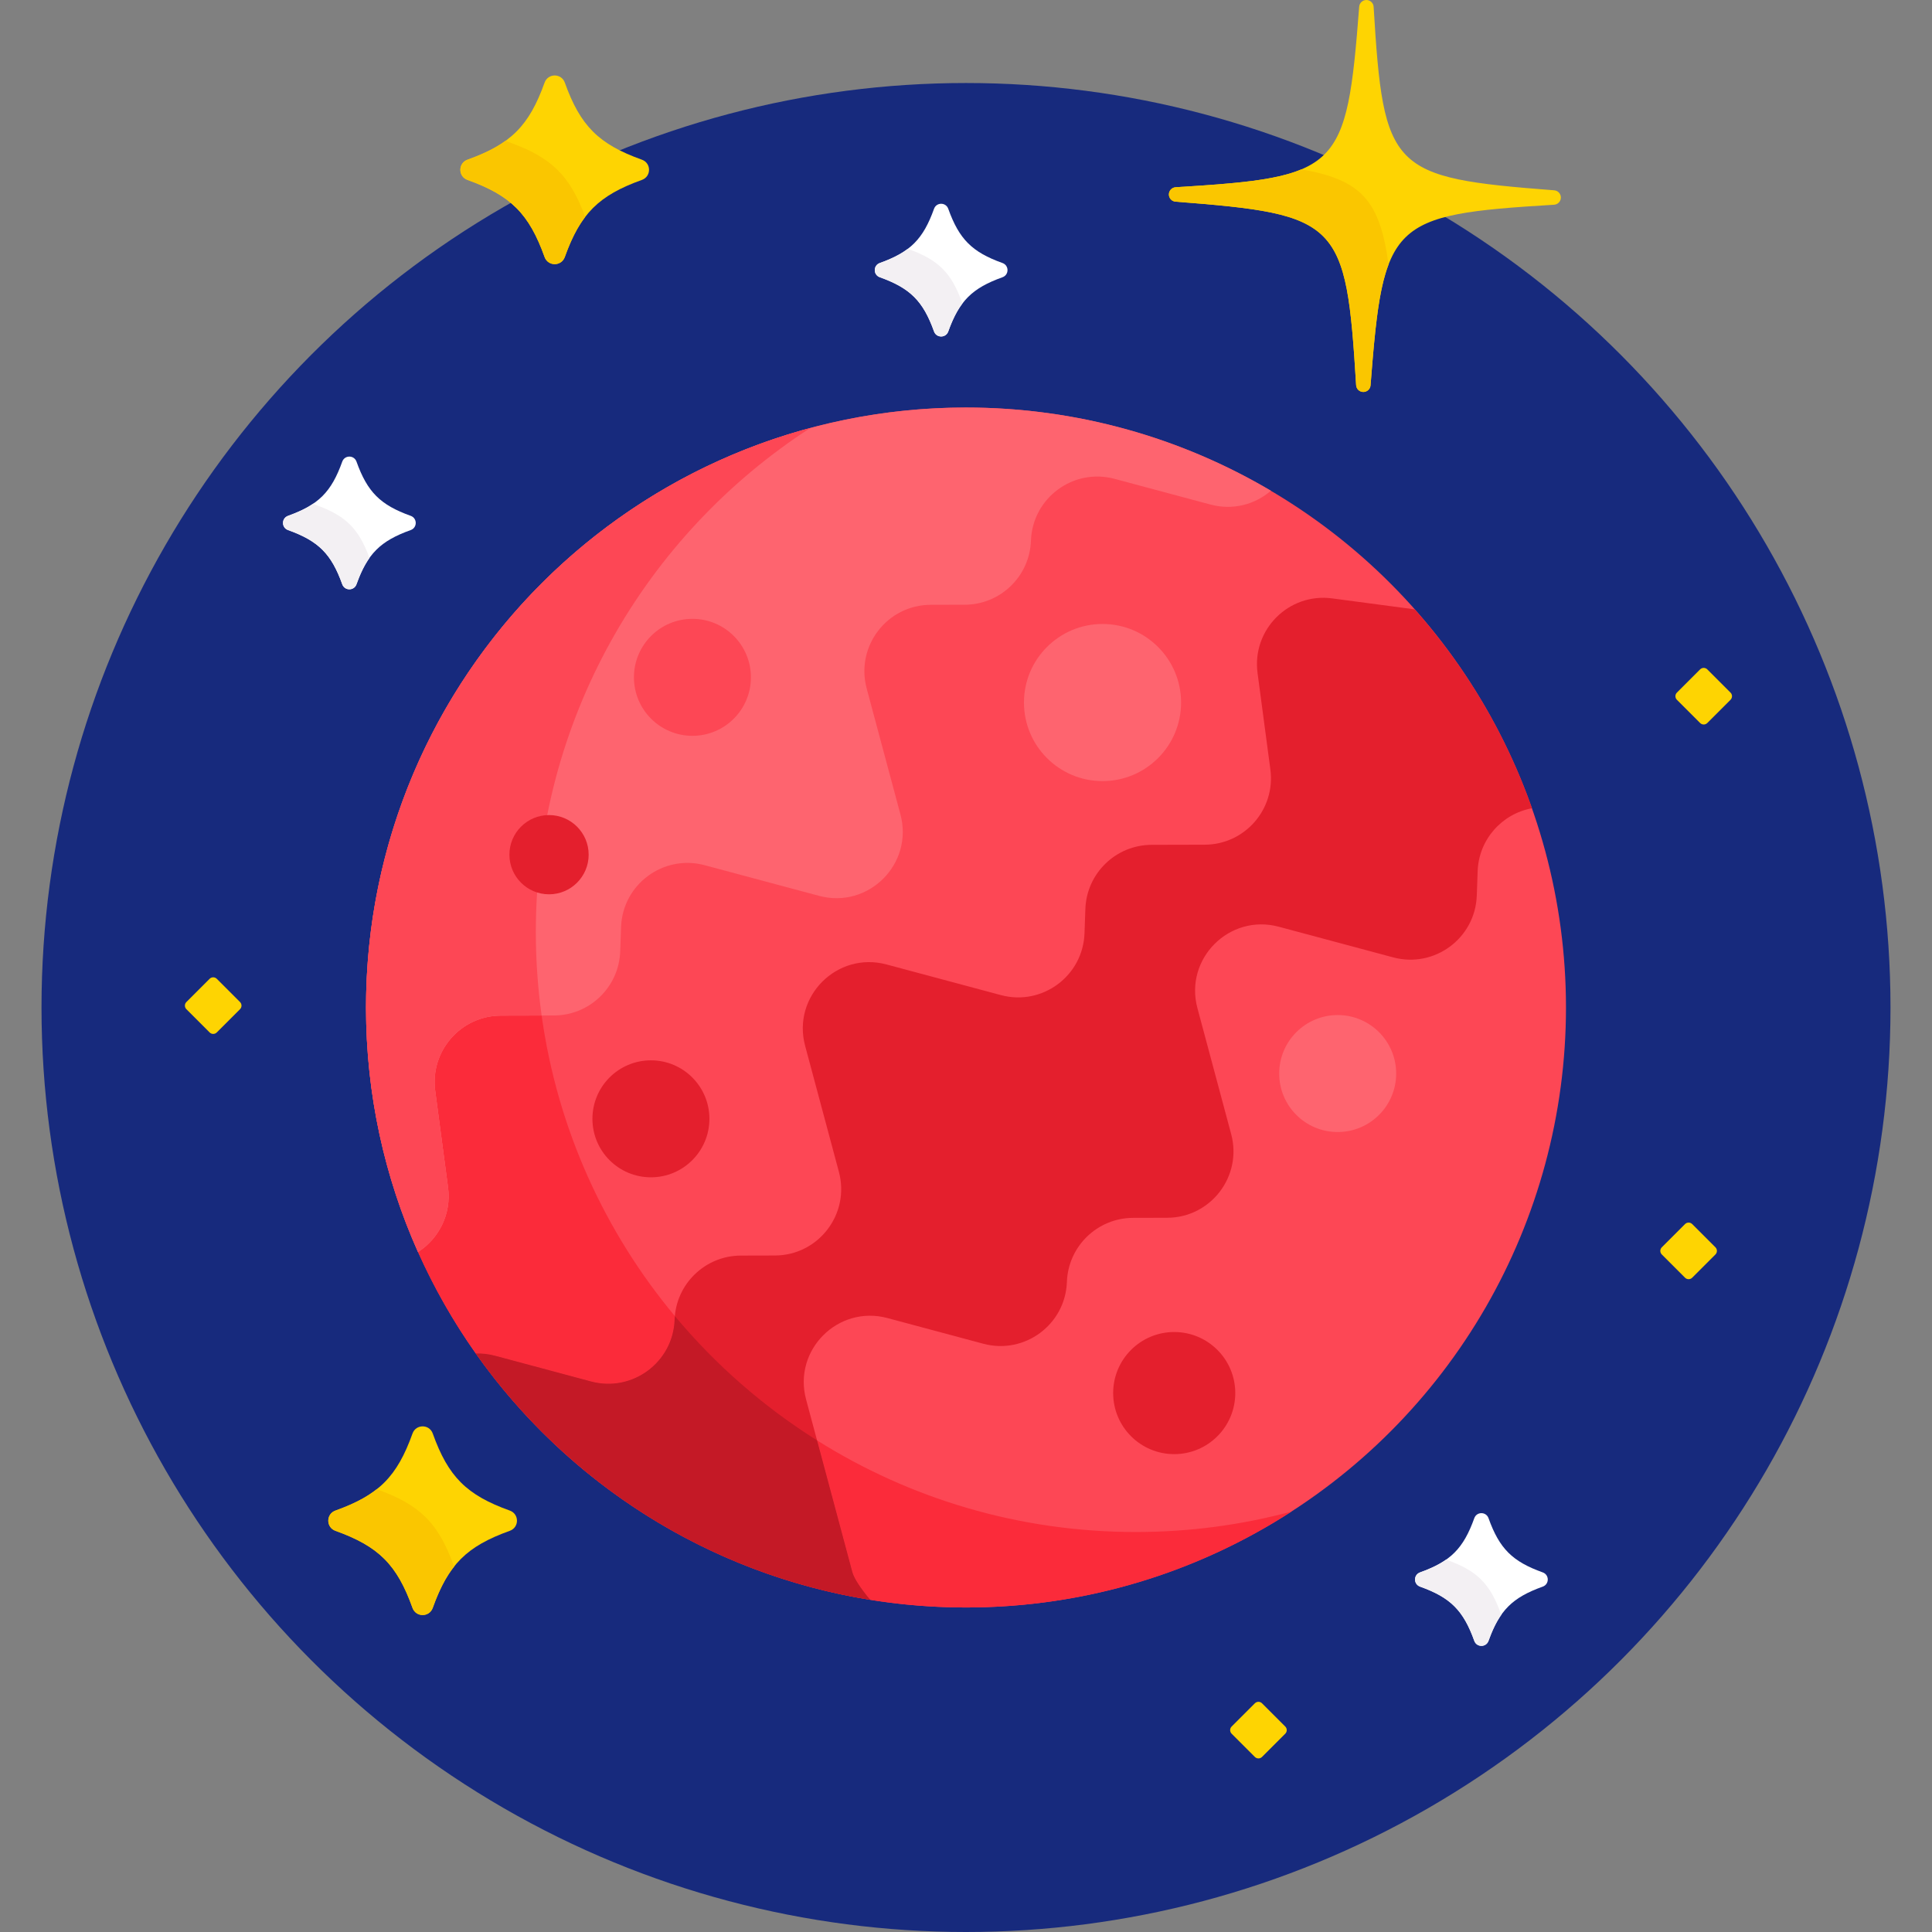 <svg id="Capa_1" enable-background="new 0 0 512 512" height="512" viewBox="0 0 512 512" width="512" xmlns="http://www.w3.org/2000/svg"><rect x="0" y="0" width="512" height="512" fill="#808080" stroke="none"/><g><g><g><circle cx="256" cy="267" fill="#172a7d" r="245"/></g></g><path d="m170.098 47.685c-11.449 4.101-16.312 8.964-20.413 20.413-.908 2.536-4.461 2.536-5.369 0-4.101-11.449-8.964-16.312-20.413-20.413-2.536-.908-2.536-4.461 0-5.369 11.449-4.101 16.312-8.964 20.413-20.413.908-2.536 4.461-2.536 5.369 0 4.101 11.449 8.964 16.312 20.413 20.413 2.536.908 2.536 4.46 0 5.369z" fill="#fed402"/><g><path d="m134.902 37.685c-.314-.112-.588-.266-.824-.449-2.706 1.982-5.999 3.583-10.176 5.08-2.536.908-2.536 4.461 0 5.369 11.449 4.101 16.312 8.964 20.413 20.413.908 2.536 4.461 2.536 5.369 0 1.576-4.401 3.27-7.822 5.402-10.608-4.054-11.003-8.945-15.78-20.184-19.805z" fill="#fac600"/></g><path d="m135.098 405.685c-11.449 4.101-16.312 8.964-20.413 20.413-.908 2.536-4.461 2.536-5.369 0-4.101-11.449-8.964-16.312-20.413-20.413-2.536-.908-2.536-4.461 0-5.369 11.449-4.101 16.312-8.964 20.413-20.413.908-2.536 4.461-2.536 5.369 0 4.101 11.449 8.964 16.312 20.413 20.413 2.536.908 2.536 4.46 0 5.369z" fill="#fed402"/><g><path d="m120.315 415.098c-4.101-11.449-8.964-16.312-20.413-20.413-.025-.009-.045-.022-.07-.031-2.844 2.254-6.355 4.023-10.93 5.662-2.536.908-2.536 4.461 0 5.369 11.449 4.101 16.312 8.964 20.413 20.413.908 2.536 4.461 2.536 5.369 0 1.639-4.575 3.408-8.087 5.662-10.93-.009-.025-.022-.045-.031-.07z" fill="#fac600"/></g><path d="m108.836 140.476c-8.054 2.885-11.475 6.306-14.36 14.36-.639 1.784-3.138 1.784-3.777 0-2.885-8.054-6.306-11.475-14.36-14.36-1.784-.639-1.784-3.138 0-3.777 8.054-2.885 11.475-6.306 14.36-14.36.639-1.784 3.138-1.784 3.777 0 2.885 8.054 6.306 11.475 14.36 14.36 1.784.638 1.784 3.137 0 3.777z" fill="#fff"/><g><path d="m83.664 133.802c-.243-.087-.446-.213-.622-.359-1.817 1.248-3.994 2.285-6.704 3.256-1.784.639-1.784 3.138 0 3.777 8.054 2.885 11.475 6.306 14.36 14.36.639 1.784 3.138 1.784 3.777 0 1.018-2.842 2.108-5.098 3.439-6.966-2.862-7.839-6.297-11.22-14.25-14.068z" fill="#f3f0f3"/></g><path d="m408.836 420.476c-8.054 2.885-11.475 6.306-14.36 14.36-.639 1.784-3.138 1.784-3.777 0-2.885-8.054-6.306-11.475-14.36-14.36-1.784-.639-1.784-3.138 0-3.777 8.054-2.885 11.475-6.306 14.36-14.36.639-1.784 3.138-1.784 3.777 0 2.885 8.054 6.306 11.475 14.36 14.36 1.784.638 1.784 3.137 0 3.777z" fill="#fff"/><g><g><path d="m397.785 427.749c-2.885-8.054-6.306-11.475-14.36-14.36-.065-.023-.111-.066-.172-.094-1.858 1.315-4.099 2.395-6.915 3.403-1.784.639-1.784 3.138 0 3.777 8.054 2.885 11.475 6.306 14.36 14.36.639 1.784 3.138 1.784 3.777 0 1.009-2.816 2.088-5.057 3.403-6.915-.027-.06-.069-.106-.093-.171z" fill="#f3f0f3"/></g></g><path d="m265.662 73.476c-8.054 2.885-11.475 6.306-14.36 14.36-.639 1.784-3.138 1.784-3.777 0-2.885-8.054-6.306-11.475-14.36-14.36-1.784-.639-1.784-3.138 0-3.777 8.054-2.885 11.475-6.306 14.36-14.36.639-1.784 3.138-1.784 3.777 0 2.885 8.054 6.306 11.475 14.36 14.36 1.784.638 1.784 3.137 0 3.777z" fill="#fff"/><g><path d="m255.024 80.336c-2.885-8.054-6.306-11.475-14.36-14.36-.031-.011-.051-.032-.08-.044-1.952 1.484-4.347 2.666-7.42 3.766-1.784.639-1.784 3.138 0 3.777 8.054 2.885 11.475 6.306 14.36 14.36.639 1.784 3.138 1.784 3.777 0 1.101-3.073 2.282-5.468 3.766-7.42-.011-.029-.032-.049-.043-.079z" fill="#f3f0f3"/></g><g fill="#fed402"><path d="m458.607 185.449-6.157 6.157c-.524.524-1.375.524-1.899 0l-6.157-6.157c-.524-.524-.524-1.375 0-1.899l6.157-6.157c.524-.524 1.375-.524 1.899 0l6.157 6.157c.524.525.524 1.375 0 1.899z"/><path d="m454.607 332.449-6.157 6.157c-.524.524-1.375.524-1.899 0l-6.157-6.157c-.524-.524-.524-1.375 0-1.899l6.157-6.157c.524-.524 1.375-.524 1.899 0l6.157 6.157c.524.525.524 1.375 0 1.899z"/><path d="m63.607 267.449-6.157 6.157c-.524.524-1.375.524-1.899 0l-6.157-6.157c-.524-.524-.524-1.375 0-1.899l6.157-6.157c.524-.524 1.375-.524 1.899 0l6.157 6.157c.524.525.524 1.375 0 1.899z"/><path d="m340.607 459.449-6.157 6.157c-.524.524-1.375.524-1.899 0l-6.157-6.157c-.524-.524-.524-1.375 0-1.899l6.157-6.157c.524-.524 1.375-.524 1.899 0l6.157 6.157c.524.525.524 1.375 0 1.899z"/><path d="m361.285 103.877c-1.007-.008-1.836-.794-1.897-1.8-2.647-43.464-4.436-45.282-47.851-48.633-1.004-.077-1.777-.919-1.769-1.926s.794-1.836 1.8-1.897c43.464-2.647 45.282-4.436 48.633-47.851.077-1.004.919-1.777 1.926-1.769s1.836.794 1.897 1.8c2.647 43.464 4.436 45.282 47.851 48.633 1.004.077 1.777.919 1.769 1.926s-.794 1.836-1.8 1.897c-43.464 2.647-45.282 4.436-48.633 47.851-.077 1.004-.919 1.777-1.926 1.769z"/></g><g><path d="m344.888 44.881c-6.866 2.895-17.241 3.759-33.32 4.739-1.006.061-1.792.89-1.8 1.897s.765 1.849 1.769 1.927c43.415 3.351 45.204 5.169 47.851 48.633.061 1.006.891 1.792 1.897 1.8 1.007.008 1.849-.765 1.926-1.769 1.167-15.116 2.15-25.182 4.767-31.999-2.299-16.926-7.144-22.442-23.09-25.228z" fill="#fac600"/></g><g><circle cx="256" cy="267" fill="#fd4755" r="159"/><g fill="#fb2b3a"><path d="m126.092 358.693c1.669-.048 3.39.137 5.133.604l25.409 6.809c10.933 2.929 21.75-5.07 22.151-16.381.011-.314.052-.619.079-.928-18.551-22.234-31.14-49.61-35.325-79.678l-10.797.027c-10.627.026-18.808 9.39-17.408 19.925l3.4 25.58c.949 7.14-2.478 13.627-7.965 17.151v-.001c4.241 9.492 9.384 18.493 15.323 26.892z"/><path d="m216.528 381.717 9.356 34.916c.44 1.642 2.114 4.178 4.724 7.34 8.269 1.327 16.748 2.027 25.392 2.027 31.798 0 61.412-9.34 86.26-25.418-13.16 3.527-26.988 5.418-41.26 5.418-31.04 0-59.997-8.904-84.472-24.283z"/></g><path d="m256 108c-87.813 0-159 71.187-159 159 0 23.081 4.924 45.009 13.769 64.802 5.487-3.525 8.914-10.011 7.965-17.151l-3.4-25.58c-1.4-10.534 6.781-19.898 17.408-19.925l14.069-.035c9.463-.024 17.215-7.524 17.551-16.981l.229-6.462c.401-11.311 11.218-19.311 22.151-16.381l30.325 8.125c13.091 3.508 25.07-8.471 21.563-21.562l-8.952-33.407c-2.991-11.164 5.404-22.133 16.962-22.162l9.025-.022c9.463-.024 17.215-7.524 17.551-16.981.401-11.311 11.218-19.311 22.151-16.381l25.409 6.809c6.056 1.623 11.871-.073 16.028-3.656-23.681-14.005-51.301-22.05-80.804-22.05z" fill="#fe646f"/><path d="m118.734 314.65-3.4-25.58c-1.4-10.534 6.781-19.898 17.408-19.925l10.797-.027c-1.007-7.23-1.539-14.611-1.539-22.118 0-56.015 28.97-105.259 72.74-133.582-.917.246-1.844.503-2.774.764-66.393 19.097-114.966 80.283-114.966 152.818 0 23.081 4.924 45.009 13.769 64.802 5.486-3.525 8.913-10.012 7.965-17.152z" fill="#fd4755"/><path d="m230.607 423.973c-2.609-3.161-4.284-5.698-4.724-7.34l-12.265-45.773c-3.508-13.091 8.471-25.07 21.562-21.563l25.409 6.809c10.933 2.929 21.75-5.07 22.151-16.381.336-9.458 8.087-16.958 17.551-16.981l9.025-.022c11.558-.029 19.953-10.998 16.962-22.162l-8.952-33.407c-3.508-13.091 8.471-25.07 21.562-21.562l30.325 8.125c10.933 2.929 21.75-5.07 22.151-16.381l.229-6.462c.297-8.386 6.43-15.221 14.412-16.681.006.017.015.034.021.051-6.906-19.633-17.556-37.503-31.094-52.753l-21.896-2.91c-11.493-1.527-21.299 8.278-19.771 19.771l3.4 25.58c1.4 10.534-6.781 19.898-17.408 19.925l-14.069.035c-9.463.024-17.215 7.524-17.551 16.981l-.229 6.462c-.401 11.311-11.218 19.311-22.151 16.381l-30.325-8.125c-13.091-3.508-25.07 8.471-21.563 21.562l8.952 33.407c2.991 11.164-5.404 22.133-16.962 22.162l-9.025.022c-9.463.024-17.215 7.524-17.551 16.981-.401 11.311-11.218 19.311-22.151 16.381l-25.409-6.809c-1.742-.467-3.463-.652-5.133-.604 24.156 34.162 61.449 58.368 104.522 65.281 0 .001-.003 0-.005 0z" fill="#e41f2d"/><circle cx="172.5" cy="296.5" fill="#e41f2d" r="15.5"/><circle cx="292.18" cy="186.18" fill="#fe646f" r="20.82"/><circle cx="354.5" cy="284.5" fill="#fe646f" r="15.5"/><circle cx="311.18" cy="369.18" fill="#e41f2d" r="16.18"/><circle cx="183.5" cy="179.5" fill="#fd4755" r="15.5"/><circle cx="145.5" cy="226.5" fill="#e41f2d" r="10.5"/><path d="m178.864 348.796c-.027.309-.068.614-.079.928-.401 11.311-11.218 19.311-22.151 16.381l-25.409-6.809c-1.742-.467-3.463-.652-5.133-.604 24.156 34.162 61.449 58.368 104.522 65.281-.002 0-.005-.001-.007-.002-2.609-3.161-4.284-5.698-4.724-7.34l-9.356-34.916c-14.228-8.939-26.941-20.068-37.663-32.919z" fill="#c41926"/></g></g></svg>